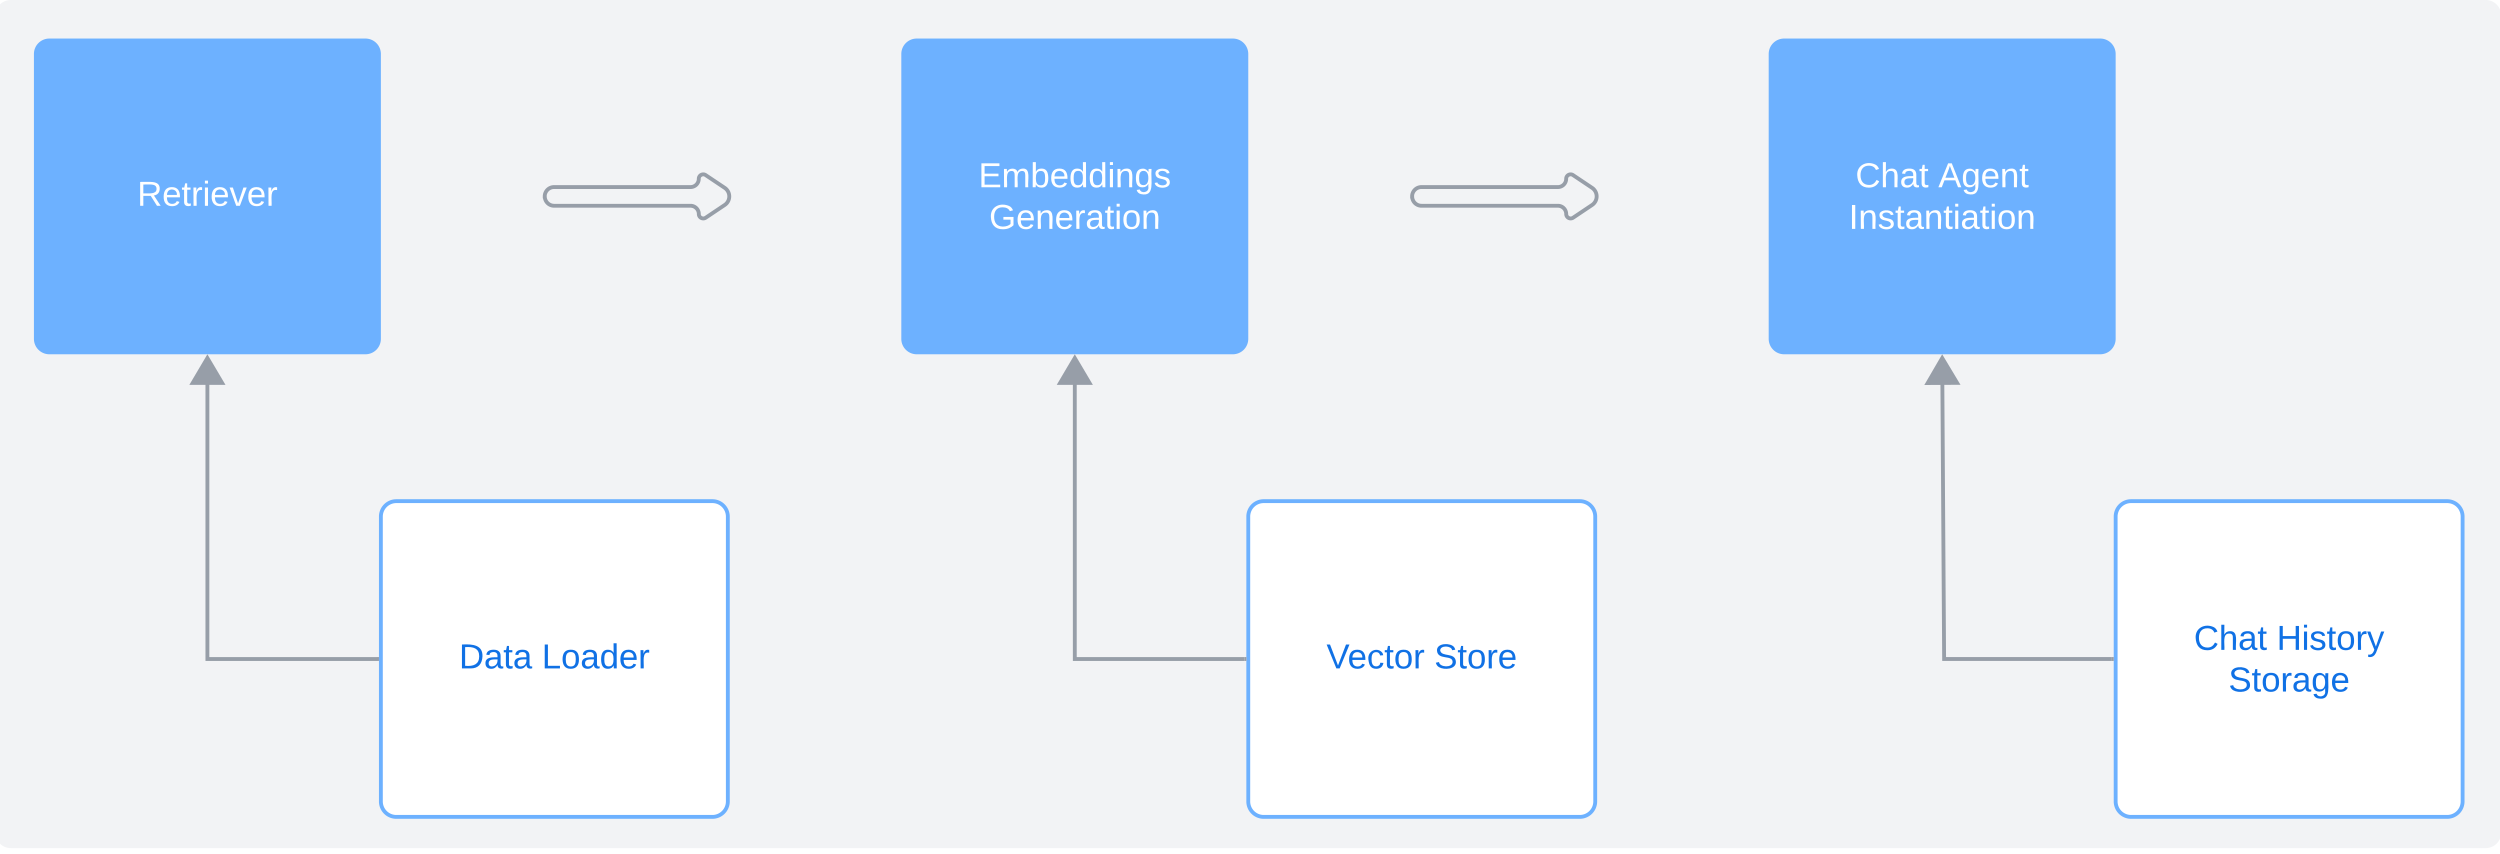 <svg xmlns="http://www.w3.org/2000/svg" xmlns:xlink="http://www.w3.org/1999/xlink" xmlns:lucid="lucid" width="1297" height="443"><g transform="translate(1742 1180)" lucid:page-tab-id="0_0"><path d="M-1806.87-1258.84H64v2581.68h-1870.87z" fill="#fff"/><g class="lucid-layer" lucid:layer-id="msa92KJRY-8g" display="block"><path d="M-1744.4-1172a8 8 0 0 1 8-8h1284a8 8 0 0 1 8 8v424a8 8 0 0 1-8 8h-1284a8 8 0 0 1-8-8z" stroke="#000" stroke-opacity="0" fill="#f2f3f5"/><path d="M-1724.4-1152a8 8 0 0 1 8-8h164a8 8 0 0 1 8 8v147.8a8 8 0 0 1-8 8h-164a8 8 0 0 1-8-8z" stroke="#000" stroke-opacity="0" stroke-width="2" fill="#6db1ff"/><use xlink:href="#a" transform="matrix(1,0,0,1,-1719.392,-1155) translate(48.6 81.775)"/><path d="M-1544.4-912a8 8 0 0 1 8-8h164a8 8 0 0 1 8 8v147.8a8 8 0 0 1-8 8h-164a8 8 0 0 1-8-8z" stroke="#6db1ff" stroke-width="2" fill="#fff"/><use xlink:href="#b" transform="matrix(1,0,0,1,-1539.392,-915) translate(35.55 81.775)"/><use xlink:href="#c" transform="matrix(1,0,0,1,-1539.392,-915) translate(78.5 81.775)"/><path d="M-1274.4-1152a8 8 0 0 1 8-8h164a8 8 0 0 1 8 8v147.8a8 8 0 0 1-8 8h-164a8 8 0 0 1-8-8z" stroke="#000" stroke-opacity="0" stroke-width="2" fill="#6db1ff"/><use xlink:href="#d" transform="matrix(1,0,0,1,-1269.392,-1155) translate(35.05 72.15)"/><use xlink:href="#e" transform="matrix(1,0,0,1,-1269.392,-1155) translate(40.55 93.75)"/><path d="M-1094.4-912a8 8 0 0 1 8-8h164a8 8 0 0 1 8 8v147.8a8 8 0 0 1-8 8h-164a8 8 0 0 1-8-8z" stroke="#6db1ff" stroke-width="2" fill="#fff"/><use xlink:href="#f" transform="matrix(1,0,0,1,-1089.392,-915) translate(35.55 81.775)"/><use xlink:href="#g" transform="matrix(1,0,0,1,-1089.392,-915) translate(91.5 81.775)"/><path d="M-824.4-1152a8 8 0 0 1 8-8h164a8 8 0 0 1 8 8v147.8a8 8 0 0 1-8 8h-164a8 8 0 0 1-8-8z" stroke="#000" stroke-opacity="0" stroke-width="2" fill="#6db1ff"/><use xlink:href="#h" transform="matrix(1,0,0,1,-819.392,-1155) translate(40.025 72.15)"/><use xlink:href="#i" transform="matrix(1,0,0,1,-819.392,-1155) translate(82.975 72.15)"/><use xlink:href="#j" transform="matrix(1,0,0,1,-819.392,-1155) translate(36.55 93.75)"/><path d="M-644.4-912a8 8 0 0 1 8-8h164a8 8 0 0 1 8 8v147.8a8 8 0 0 1-8 8h-164a8 8 0 0 1-8-8z" stroke="#6db1ff" stroke-width="2" fill="#fff"/><use xlink:href="#k" transform="matrix(1,0,0,1,-639.392,-915) translate(35.6 72.15)"/><use xlink:href="#l" transform="matrix(1,0,0,1,-639.392,-915) translate(78.55 72.15)"/><use xlink:href="#m" transform="matrix(1,0,0,1,-639.392,-915) translate(53.525 93.75)"/><path d="M-1634.4-987.2v149.1h88" stroke="#979ea8" stroke-width="2" fill="none"/><path d="M-1634.4-994.24l7.64 12.92h-15.27z" stroke="#979ea8" stroke-width="2" fill="#979ea8"/><path d="M-1545.4-837.1h-1.02v-2h1.03z" stroke="#979ea8" stroke-width=".05" fill="#979ea8"/><path d="M-1184.4-987.2v149.1h88" stroke="#979ea8" stroke-width="2" fill="none"/><path d="M-1184.4-994.24l7.64 12.92h-15.27z" stroke="#979ea8" stroke-width="2" fill="#979ea8"/><path d="M-1095.4-837.1h-1.02v-2h1.03z" stroke="#979ea8" stroke-width=".05" fill="#979ea8"/><path d="M-734.34-987.2l.95 149.1h87" stroke="#979ea8" stroke-width="2" fill="none"/><path d="M-734.38-994.24l7.72 12.87-15.27.1z" stroke="#979ea8" stroke-width="2" fill="#979ea8"/><path d="M-645.4-837.1h-1.02v-2h1.03z" stroke="#979ea8" stroke-width=".05" fill="#979ea8"/><path d="M-1459.4-1078.1a4.85 4.85 0 0 1 4.86-4.85h70.77a4.3 4.3 0 0 0 4.3-4.3 2.3 2.3 0 0 1 3.58-1.9l9.86 6.6a5.36 5.36 0 0 1 0 8.9l-9.85 6.6a2.3 2.3 0 0 1-3.57-1.9 4.3 4.3 0 0 0-4.3-4.3h-70.78a4.85 4.85 0 0 1-4.84-4.85zM-1009.4-1078.1a4.85 4.85 0 0 1 4.86-4.85h70.77a4.3 4.3 0 0 0 4.3-4.3 2.3 2.3 0 0 1 3.58-1.9l9.86 6.6a5.36 5.36 0 0 1 0 8.9l-9.85 6.6a2.3 2.3 0 0 1-3.57-1.9 4.3 4.3 0 0 0-4.3-4.3h-70.77a4.85 4.85 0 0 1-4.85-4.85z" stroke="#979ea8" stroke-width="2" fill-opacity="0"/></g><defs><path fill="#fff" d="M233-177c-1 41-23 64-60 70L243 0h-38l-65-103H63V0H30v-248c88 3 205-21 203 71zM63-129c60-2 137 13 137-47 0-61-80-42-137-45v92" id="n"/><path fill="#fff" d="M100-194c63 0 86 42 84 106H49c0 40 14 67 53 68 26 1 43-12 49-29l28 8c-11 28-37 45-77 45C44 4 14-33 15-96c1-61 26-98 85-98zm52 81c6-60-76-77-97-28-3 7-6 17-6 28h103" id="o"/><path fill="#fff" d="M59-47c-2 24 18 29 38 22v24C64 9 27 4 27-40v-127H5v-23h24l9-43h21v43h35v23H59v120" id="p"/><path fill="#fff" d="M114-163C36-179 61-72 57 0H25l-1-190h30c1 12-1 29 2 39 6-27 23-49 58-41v29" id="q"/><path fill="#fff" d="M24-231v-30h32v30H24zM24 0v-190h32V0H24" id="r"/><path fill="#fff" d="M108 0H70L1-190h34L89-25l56-165h34" id="s"/><g id="a"><use transform="matrix(0.05,0,0,0.05,0,0)" xlink:href="#n"/><use transform="matrix(0.05,0,0,0.05,12.95,0)" xlink:href="#o"/><use transform="matrix(0.05,0,0,0.05,22.95,0)" xlink:href="#p"/><use transform="matrix(0.05,0,0,0.05,27.95,0)" xlink:href="#q"/><use transform="matrix(0.05,0,0,0.05,33.9,0)" xlink:href="#r"/><use transform="matrix(0.05,0,0,0.05,37.85,0)" xlink:href="#o"/><use transform="matrix(0.05,0,0,0.05,47.85,0)" xlink:href="#s"/><use transform="matrix(0.05,0,0,0.05,56.85,0)" xlink:href="#o"/><use transform="matrix(0.05,0,0,0.05,66.85,0)" xlink:href="#q"/></g><path fill="#1071e5" d="M30-248c118-7 216 8 213 122C240-48 200 0 122 0H30v-248zM63-27c89 8 146-16 146-99s-60-101-146-95v194" id="t"/><path fill="#1071e5" d="M141-36C126-15 110 5 73 4 37 3 15-17 15-53c-1-64 63-63 125-63 3-35-9-54-41-54-24 1-41 7-42 31l-33-3c5-37 33-52 76-52 45 0 72 20 72 64v82c-1 20 7 32 28 27v20c-31 9-61-2-59-35zM48-53c0 20 12 33 32 33 41-3 63-29 60-74-43 2-92-5-92 41" id="u"/><path fill="#1071e5" d="M59-47c-2 24 18 29 38 22v24C64 9 27 4 27-40v-127H5v-23h24l9-43h21v43h35v23H59v120" id="v"/><g id="b"><use transform="matrix(0.05,0,0,0.05,0,0)" xlink:href="#t"/><use transform="matrix(0.05,0,0,0.05,12.95,0)" xlink:href="#u"/><use transform="matrix(0.05,0,0,0.05,22.95,0)" xlink:href="#v"/><use transform="matrix(0.05,0,0,0.05,27.95,0)" xlink:href="#u"/></g><path fill="#1071e5" d="M30 0v-248h33v221h125V0H30" id="w"/><path fill="#1071e5" d="M100-194c62-1 85 37 85 99 1 63-27 99-86 99S16-35 15-95c0-66 28-99 85-99zM99-20c44 1 53-31 53-75 0-43-8-75-51-75s-53 32-53 75 10 74 51 75" id="x"/><path fill="#1071e5" d="M85-194c31 0 48 13 60 33l-1-100h32l1 261h-30c-2-10 0-23-3-31C134-8 116 4 85 4 32 4 16-35 15-94c0-66 23-100 70-100zm9 24c-40 0-46 34-46 75 0 40 6 74 45 74 42 0 51-32 51-76 0-42-9-74-50-73" id="y"/><path fill="#1071e5" d="M100-194c63 0 86 42 84 106H49c0 40 14 67 53 68 26 1 43-12 49-29l28 8c-11 28-37 45-77 45C44 4 14-33 15-96c1-61 26-98 85-98zm52 81c6-60-76-77-97-28-3 7-6 17-6 28h103" id="z"/><path fill="#1071e5" d="M114-163C36-179 61-72 57 0H25l-1-190h30c1 12-1 29 2 39 6-27 23-49 58-41v29" id="A"/><g id="c"><use transform="matrix(0.05,0,0,0.05,0,0)" xlink:href="#w"/><use transform="matrix(0.05,0,0,0.05,10,0)" xlink:href="#x"/><use transform="matrix(0.05,0,0,0.05,20,0)" xlink:href="#u"/><use transform="matrix(0.05,0,0,0.05,30,0)" xlink:href="#y"/><use transform="matrix(0.05,0,0,0.05,40,0)" xlink:href="#z"/><use transform="matrix(0.05,0,0,0.05,50,0)" xlink:href="#A"/></g><path fill="#fff" d="M30 0v-248h187v28H63v79h144v27H63v87h162V0H30" id="B"/><path fill="#fff" d="M210-169c-67 3-38 105-44 169h-31v-121c0-29-5-50-35-48C34-165 62-65 56 0H25l-1-190h30c1 10-1 24 2 32 10-44 99-50 107 0 11-21 27-35 58-36 85-2 47 119 55 194h-31v-121c0-29-5-49-35-48" id="C"/><path fill="#fff" d="M115-194c53 0 69 39 70 98 0 66-23 100-70 100C84 3 66-7 56-30L54 0H23l1-261h32v101c10-23 28-34 59-34zm-8 174c40 0 45-34 45-75 0-40-5-75-45-74-42 0-51 32-51 76 0 43 10 73 51 73" id="D"/><path fill="#fff" d="M85-194c31 0 48 13 60 33l-1-100h32l1 261h-30c-2-10 0-23-3-31C134-8 116 4 85 4 32 4 16-35 15-94c0-66 23-100 70-100zm9 24c-40 0-46 34-46 75 0 40 6 74 45 74 42 0 51-32 51-76 0-42-9-74-50-73" id="E"/><path fill="#fff" d="M117-194c89-4 53 116 60 194h-32v-121c0-31-8-49-39-48C34-167 62-67 57 0H25l-1-190h30c1 10-1 24 2 32 11-22 29-35 61-36" id="F"/><path fill="#fff" d="M177-190C167-65 218 103 67 71c-23-6-38-20-44-43l32-5c15 47 100 32 89-28v-30C133-14 115 1 83 1 29 1 15-40 15-95c0-56 16-97 71-98 29-1 48 16 59 35 1-10 0-23 2-32h30zM94-22c36 0 50-32 50-73 0-42-14-75-50-75-39 0-46 34-46 75s6 73 46 73" id="G"/><path fill="#fff" d="M135-143c-3-34-86-38-87 0 15 53 115 12 119 90S17 21 10-45l28-5c4 36 97 45 98 0-10-56-113-15-118-90-4-57 82-63 122-42 12 7 21 19 24 35" id="H"/><g id="d"><use transform="matrix(0.05,0,0,0.05,0,0)" xlink:href="#B"/><use transform="matrix(0.05,0,0,0.05,12,0)" xlink:href="#C"/><use transform="matrix(0.05,0,0,0.05,26.95,0)" xlink:href="#D"/><use transform="matrix(0.05,0,0,0.05,36.95,0)" xlink:href="#o"/><use transform="matrix(0.05,0,0,0.05,46.95,0)" xlink:href="#E"/><use transform="matrix(0.05,0,0,0.05,56.95,0)" xlink:href="#E"/><use transform="matrix(0.05,0,0,0.05,66.95,0)" xlink:href="#r"/><use transform="matrix(0.05,0,0,0.05,70.9,0)" xlink:href="#F"/><use transform="matrix(0.05,0,0,0.05,80.9,0)" xlink:href="#G"/><use transform="matrix(0.05,0,0,0.05,90.9,0)" xlink:href="#H"/></g><path fill="#fff" d="M143 4C61 4 22-44 18-125c-5-107 100-154 193-111 17 8 29 25 37 43l-32 9c-13-25-37-40-76-40-61 0-88 39-88 99 0 61 29 100 91 101 35 0 62-11 79-27v-45h-74v-28h105v86C228-13 192 4 143 4" id="I"/><path fill="#fff" d="M141-36C126-15 110 5 73 4 37 3 15-17 15-53c-1-64 63-63 125-63 3-35-9-54-41-54-24 1-41 7-42 31l-33-3c5-37 33-52 76-52 45 0 72 20 72 64v82c-1 20 7 32 28 27v20c-31 9-61-2-59-35zM48-53c0 20 12 33 32 33 41-3 63-29 60-74-43 2-92-5-92 41" id="J"/><path fill="#fff" d="M100-194c62-1 85 37 85 99 1 63-27 99-86 99S16-35 15-95c0-66 28-99 85-99zM99-20c44 1 53-31 53-75 0-43-8-75-51-75s-53 32-53 75 10 74 51 75" id="K"/><g id="e"><use transform="matrix(0.05,0,0,0.05,0,0)" xlink:href="#I"/><use transform="matrix(0.05,0,0,0.05,14,0)" xlink:href="#o"/><use transform="matrix(0.05,0,0,0.05,24,0)" xlink:href="#F"/><use transform="matrix(0.05,0,0,0.05,34,0)" xlink:href="#o"/><use transform="matrix(0.05,0,0,0.05,44,0)" xlink:href="#q"/><use transform="matrix(0.05,0,0,0.05,49.95,0)" xlink:href="#J"/><use transform="matrix(0.05,0,0,0.05,59.95,0)" xlink:href="#p"/><use transform="matrix(0.05,0,0,0.05,64.95,0)" xlink:href="#r"/><use transform="matrix(0.05,0,0,0.05,68.9,0)" xlink:href="#K"/><use transform="matrix(0.05,0,0,0.05,78.9,0)" xlink:href="#F"/></g><path fill="#1071e5" d="M137 0h-34L2-248h35l83 218 83-218h36" id="L"/><path fill="#1071e5" d="M96-169c-40 0-48 33-48 73s9 75 48 75c24 0 41-14 43-38l32 2c-6 37-31 61-74 61-59 0-76-41-82-99-10-93 101-131 147-64 4 7 5 14 7 22l-32 3c-4-21-16-35-41-35" id="M"/><g id="f"><use transform="matrix(0.05,0,0,0.05,0,0)" xlink:href="#L"/><use transform="matrix(0.05,0,0,0.05,11,0)" xlink:href="#z"/><use transform="matrix(0.05,0,0,0.05,21,0)" xlink:href="#M"/><use transform="matrix(0.05,0,0,0.05,30,0)" xlink:href="#v"/><use transform="matrix(0.05,0,0,0.05,35,0)" xlink:href="#x"/><use transform="matrix(0.05,0,0,0.05,45,0)" xlink:href="#A"/></g><path fill="#1071e5" d="M185-189c-5-48-123-54-124 2 14 75 158 14 163 119 3 78-121 87-175 55-17-10-28-26-33-46l33-7c5 56 141 63 141-1 0-78-155-14-162-118-5-82 145-84 179-34 5 7 8 16 11 25" id="N"/><g id="g"><use transform="matrix(0.05,0,0,0.05,0,0)" xlink:href="#N"/><use transform="matrix(0.05,0,0,0.05,12,0)" xlink:href="#v"/><use transform="matrix(0.05,0,0,0.05,17,0)" xlink:href="#x"/><use transform="matrix(0.05,0,0,0.05,27,0)" xlink:href="#A"/><use transform="matrix(0.05,0,0,0.05,32.95,0)" xlink:href="#z"/></g><path fill="#fff" d="M212-179c-10-28-35-45-73-45-59 0-87 40-87 99 0 60 29 101 89 101 43 0 62-24 78-52l27 14C228-24 195 4 139 4 59 4 22-46 18-125c-6-104 99-153 187-111 19 9 31 26 39 46" id="O"/><path fill="#fff" d="M106-169C34-169 62-67 57 0H25v-261h32l-1 103c12-21 28-36 61-36 89 0 53 116 60 194h-32v-121c2-32-8-49-39-48" id="P"/><g id="h"><use transform="matrix(0.05,0,0,0.05,0,0)" xlink:href="#O"/><use transform="matrix(0.05,0,0,0.05,12.95,0)" xlink:href="#P"/><use transform="matrix(0.05,0,0,0.05,22.95,0)" xlink:href="#J"/><use transform="matrix(0.05,0,0,0.05,32.95,0)" xlink:href="#p"/></g><path fill="#fff" d="M205 0l-28-72H64L36 0H1l101-248h38L239 0h-34zm-38-99l-47-123c-12 45-31 82-46 123h93" id="Q"/><g id="i"><use transform="matrix(0.05,0,0,0.05,0,0)" xlink:href="#Q"/><use transform="matrix(0.05,0,0,0.05,12,0)" xlink:href="#G"/><use transform="matrix(0.05,0,0,0.05,22,0)" xlink:href="#o"/><use transform="matrix(0.05,0,0,0.05,32,0)" xlink:href="#F"/><use transform="matrix(0.05,0,0,0.05,42,0)" xlink:href="#p"/></g><path fill="#fff" d="M33 0v-248h34V0H33" id="R"/><g id="j"><use transform="matrix(0.05,0,0,0.05,0,0)" xlink:href="#R"/><use transform="matrix(0.05,0,0,0.05,5,0)" xlink:href="#F"/><use transform="matrix(0.05,0,0,0.05,15,0)" xlink:href="#H"/><use transform="matrix(0.05,0,0,0.05,24,0)" xlink:href="#p"/><use transform="matrix(0.05,0,0,0.05,29,0)" xlink:href="#J"/><use transform="matrix(0.05,0,0,0.05,39,0)" xlink:href="#F"/><use transform="matrix(0.05,0,0,0.05,49,0)" xlink:href="#p"/><use transform="matrix(0.05,0,0,0.05,54,0)" xlink:href="#r"/><use transform="matrix(0.05,0,0,0.05,57.95,0)" xlink:href="#J"/><use transform="matrix(0.05,0,0,0.05,67.95,0)" xlink:href="#p"/><use transform="matrix(0.05,0,0,0.05,72.95,0)" xlink:href="#r"/><use transform="matrix(0.05,0,0,0.05,76.9,0)" xlink:href="#K"/><use transform="matrix(0.05,0,0,0.05,86.9,0)" xlink:href="#F"/></g><path fill="#1071e5" d="M212-179c-10-28-35-45-73-45-59 0-87 40-87 99 0 60 29 101 89 101 43 0 62-24 78-52l27 14C228-24 195 4 139 4 59 4 22-46 18-125c-6-104 99-153 187-111 19 9 31 26 39 46" id="S"/><path fill="#1071e5" d="M106-169C34-169 62-67 57 0H25v-261h32l-1 103c12-21 28-36 61-36 89 0 53 116 60 194h-32v-121c2-32-8-49-39-48" id="T"/><g id="k"><use transform="matrix(0.05,0,0,0.05,0,0)" xlink:href="#S"/><use transform="matrix(0.05,0,0,0.05,12.95,0)" xlink:href="#T"/><use transform="matrix(0.05,0,0,0.05,22.95,0)" xlink:href="#u"/><use transform="matrix(0.05,0,0,0.05,32.95,0)" xlink:href="#v"/></g><path fill="#1071e5" d="M197 0v-115H63V0H30v-248h33v105h134v-105h34V0h-34" id="U"/><path fill="#1071e5" d="M24-231v-30h32v30H24zM24 0v-190h32V0H24" id="V"/><path fill="#1071e5" d="M135-143c-3-34-86-38-87 0 15 53 115 12 119 90S17 21 10-45l28-5c4 36 97 45 98 0-10-56-113-15-118-90-4-57 82-63 122-42 12 7 21 19 24 35" id="W"/><path fill="#1071e5" d="M179-190L93 31C79 59 56 82 12 73V49c39 6 53-20 64-50L1-190h34L92-34l54-156h33" id="X"/><g id="l"><use transform="matrix(0.05,0,0,0.05,0,0)" xlink:href="#U"/><use transform="matrix(0.05,0,0,0.05,12.95,0)" xlink:href="#V"/><use transform="matrix(0.05,0,0,0.05,16.9,0)" xlink:href="#W"/><use transform="matrix(0.05,0,0,0.05,25.9,0)" xlink:href="#v"/><use transform="matrix(0.05,0,0,0.05,30.9,0)" xlink:href="#x"/><use transform="matrix(0.05,0,0,0.05,40.9,0)" xlink:href="#A"/><use transform="matrix(0.05,0,0,0.05,46.85,0)" xlink:href="#X"/></g><path fill="#1071e5" d="M177-190C167-65 218 103 67 71c-23-6-38-20-44-43l32-5c15 47 100 32 89-28v-30C133-14 115 1 83 1 29 1 15-40 15-95c0-56 16-97 71-98 29-1 48 16 59 35 1-10 0-23 2-32h30zM94-22c36 0 50-32 50-73 0-42-14-75-50-75-39 0-46 34-46 75s6 73 46 73" id="Y"/><g id="m"><use transform="matrix(0.05,0,0,0.05,0,0)" xlink:href="#N"/><use transform="matrix(0.05,0,0,0.05,12,0)" xlink:href="#v"/><use transform="matrix(0.05,0,0,0.05,17,0)" xlink:href="#x"/><use transform="matrix(0.05,0,0,0.05,27,0)" xlink:href="#A"/><use transform="matrix(0.05,0,0,0.05,32.95,0)" xlink:href="#u"/><use transform="matrix(0.05,0,0,0.05,42.95,0)" xlink:href="#Y"/><use transform="matrix(0.05,0,0,0.05,52.95,0)" xlink:href="#z"/></g></defs></g></svg>